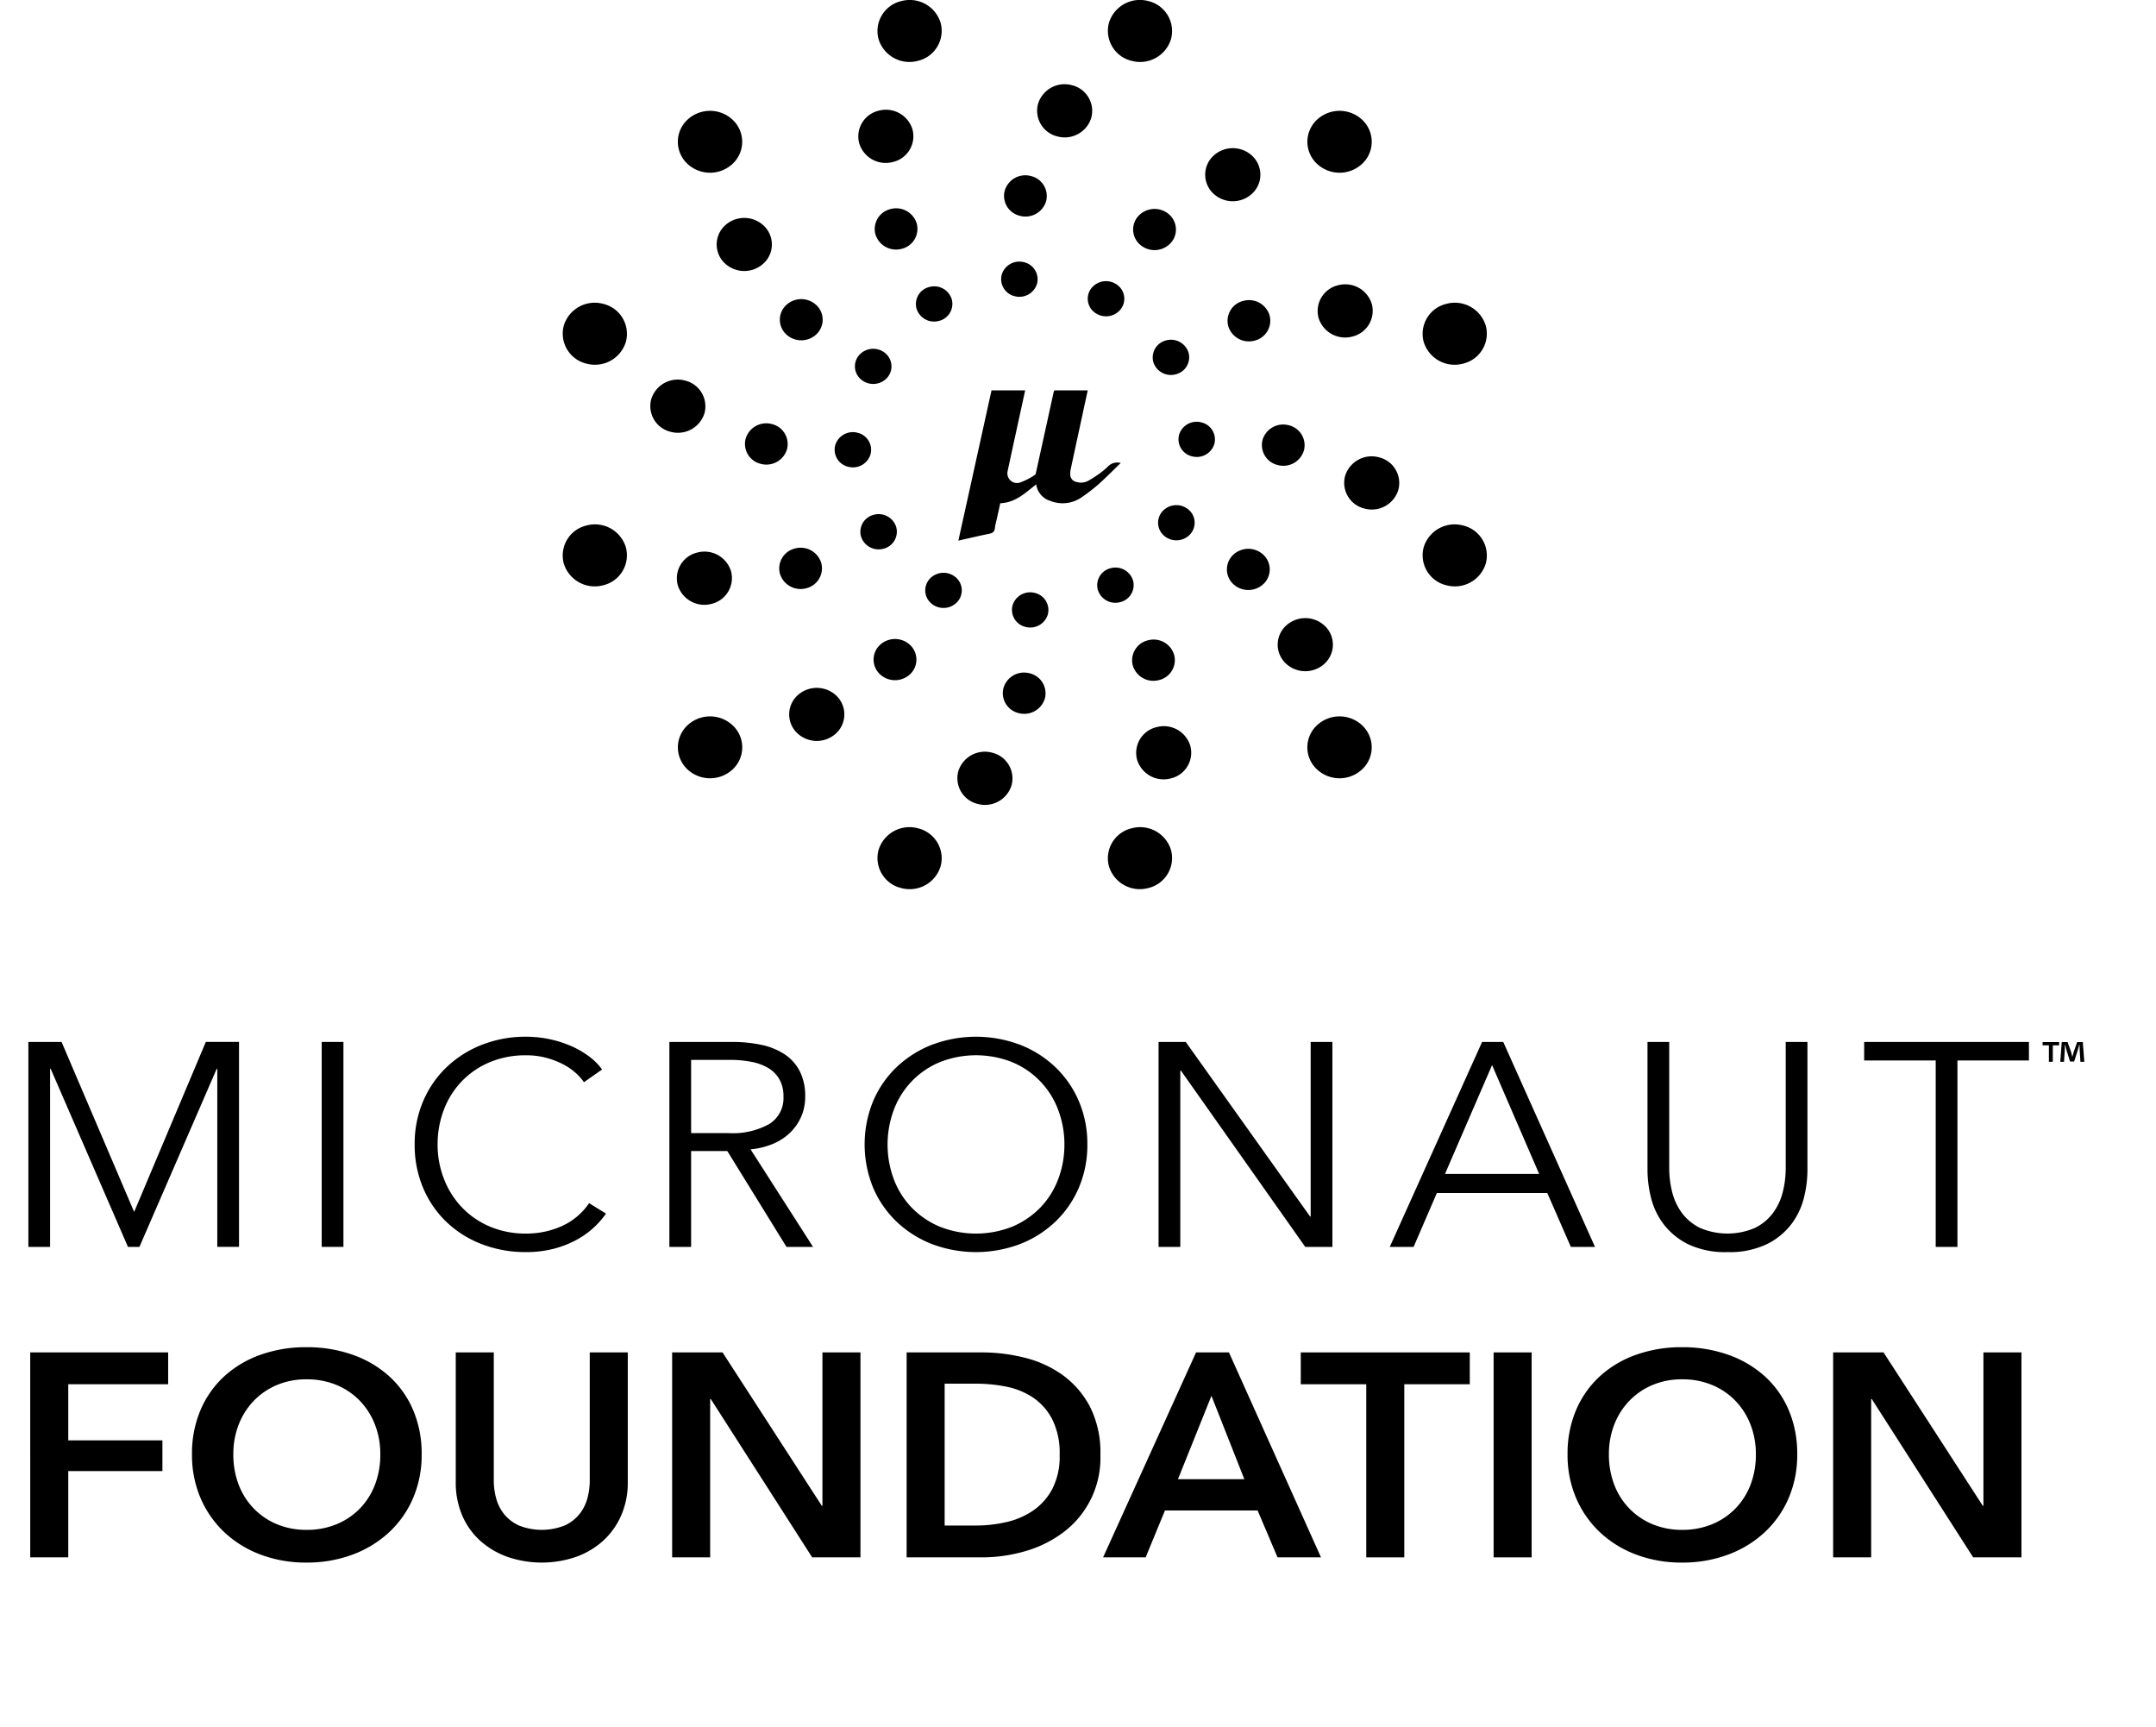 <svg xmlns="http://www.w3.org/2000/svg" viewBox="0 0 357.197 286.064"><title>Micronaut Foundation Stacked</title><path d="M22.2,200.673h.05l11.85-28.1h5.5v33.946H36V177.035h-.1L23.1,206.522H21.2L8.4,177.035H8.3v29.487H4.7V172.576h5.5Z"/><path d="M56.9,206.522H53.3V172.576h3.6Z"/><path d="M100.4,201.008a14.412,14.412,0,0,1-2.174,2.448,14.231,14.231,0,0,1-2.951,2.03,16.925,16.925,0,0,1-3.7,1.388,18.043,18.043,0,0,1-4.425.51,19.992,19.992,0,0,1-7.4-1.341,17.573,17.573,0,0,1-5.85-3.716,16.885,16.885,0,0,1-3.825-5.634,18.192,18.192,0,0,1-1.375-7.144,17.908,17.908,0,0,1,1.4-7.144,16.99,16.99,0,0,1,3.875-5.634,17.924,17.924,0,0,1,5.849-3.716,19.66,19.66,0,0,1,7.325-1.341,18.742,18.742,0,0,1,3.826.389,18.494,18.494,0,0,1,3.524,1.1,15.093,15.093,0,0,1,3,1.7,10.137,10.137,0,0,1,2.25,2.236l-3,2.11a8.7,8.7,0,0,0-1.475-1.63,10.045,10.045,0,0,0-2.174-1.438,13.987,13.987,0,0,0-2.726-1.007,12.569,12.569,0,0,0-3.175-.384,15.242,15.242,0,0,0-6.175,1.194A13.735,13.735,0,0,0,73.5,183.91a15.974,15.974,0,0,0-1,5.639,15.643,15.643,0,0,0,1.025,5.64,14.3,14.3,0,0,0,2.925,4.706,13.867,13.867,0,0,0,4.625,3.227,15.1,15.1,0,0,0,6.125,1.194,14.361,14.361,0,0,0,5.8-1.2,10.883,10.883,0,0,0,4.6-3.836Z"/><path d="M114.5,206.522h-3.6V172.576h10.4a23.01,23.01,0,0,1,4.825.479,11.174,11.174,0,0,1,3.851,1.559,7.454,7.454,0,0,1,2.524,2.805,9.036,9.036,0,0,1,.9,4.219,8.126,8.126,0,0,1-.7,3.405,8.4,8.4,0,0,1-1.9,2.66,9.129,9.129,0,0,1-2.85,1.8,12.786,12.786,0,0,1-3.6.863L134.7,206.522h-4.4l-9.8-15.87h-6Zm0-18.843h6.25a12.412,12.412,0,0,0,6.7-1.51,5.027,5.027,0,0,0,2.35-4.531,5.682,5.682,0,0,0-.65-2.829,5.2,5.2,0,0,0-1.8-1.87,8.438,8.438,0,0,0-2.8-1.055,18.409,18.409,0,0,0-3.65-.336h-6.4Z"/><path d="M180.148,189.549a17.938,17.938,0,0,1-1.4,7.144,17.032,17.032,0,0,1-3.876,5.634,17.923,17.923,0,0,1-5.85,3.716,20.676,20.676,0,0,1-14.65,0,17.923,17.923,0,0,1-5.85-3.716,17,17,0,0,1-3.875-5.634,18.927,18.927,0,0,1,0-14.288,17.02,17.02,0,0,1,3.875-5.634,17.939,17.939,0,0,1,5.85-3.716,20.676,20.676,0,0,1,14.65,0,17.939,17.939,0,0,1,5.85,3.716,17.052,17.052,0,0,1,3.876,5.634A17.942,17.942,0,0,1,180.148,189.549Zm-3.8.024a16.025,16.025,0,0,0-1-5.649,13.742,13.742,0,0,0-7.525-7.945,16.269,16.269,0,0,0-12.25,0,13.742,13.742,0,0,0-7.525,7.945,16.453,16.453,0,0,0,0,11.3,13.735,13.735,0,0,0,2.9,4.692,14.037,14.037,0,0,0,4.625,3.207,16.282,16.282,0,0,0,12.25,0,14.037,14.037,0,0,0,4.625-3.207,13.735,13.735,0,0,0,2.9-4.692A16.012,16.012,0,0,0,176.347,189.573Z"/><path d="M217.047,201.488h.1V172.576h3.6v33.946h-4.5l-20.6-29.2h-.1v29.2h-3.6V172.576h4.5Z"/><path d="M234.2,206.522h-3.95l15.3-33.946h3.5l15.2,33.946h-4l-3.9-8.918h-18.3Zm5.2-12.083H255l-7.8-18.027Z"/><path d="M286.2,207.384a14.231,14.231,0,0,1-6.55-1.318,11.554,11.554,0,0,1-4.05-3.332,12.019,12.019,0,0,1-2.075-4.387,19.029,19.029,0,0,1-.575-4.483V172.576h3.6v20.905a16.007,16.007,0,0,0,.5,4,9.8,9.8,0,0,0,1.625,3.452,8.3,8.3,0,0,0,2.976,2.445,11.538,11.538,0,0,0,9.1,0,8.289,8.289,0,0,0,2.974-2.445,9.8,9.8,0,0,0,1.625-3.452,16.007,16.007,0,0,0,.5-4v-20.9h3.6v21.288a19.134,19.134,0,0,1-.575,4.483,12.037,12.037,0,0,1-2.076,4.387,11.5,11.5,0,0,1-4.074,3.332A14.269,14.269,0,0,1,286.2,207.384Z"/><path d="M324.3,206.522h-3.6V175.645H308.846v-3.069h27.3v3.069H324.3Z"/><path d="M5.008,224h22.85v5.274H11.309v9.3h15.6v5.082h-15.6v14.288h-6.3Z"/><path d="M31.809,240.878a18.311,18.311,0,0,1,1.424-7.36,16.162,16.162,0,0,1,3.951-5.587,17.625,17.625,0,0,1,6-3.548,22.285,22.285,0,0,1,7.575-1.246,22.65,22.65,0,0,1,7.65,1.246,17.878,17.878,0,0,1,6.05,3.548,16,16,0,0,1,3.975,5.587,18.311,18.311,0,0,1,1.425,7.36,18.053,18.053,0,0,1-1.425,7.263,16.722,16.722,0,0,1-3.975,5.657,18.162,18.162,0,0,1-6.05,3.693,21.554,21.554,0,0,1-7.65,1.318,21.209,21.209,0,0,1-7.575-1.318,17.91,17.91,0,0,1-6-3.693,16.9,16.9,0,0,1-3.951-5.657A18.053,18.053,0,0,1,31.809,240.878Zm6.849,0a13.86,13.86,0,0,0,.875,5.009,11.589,11.589,0,0,0,2.5,3.956,11.468,11.468,0,0,0,3.85,2.613,12.578,12.578,0,0,0,4.925.935,12.764,12.764,0,0,0,4.95-.935,11.4,11.4,0,0,0,3.875-2.613,11.589,11.589,0,0,0,2.5-3.956,13.86,13.86,0,0,0,.875-5.009,13.408,13.408,0,0,0-.875-4.891,11.84,11.84,0,0,0-2.475-3.932,11.447,11.447,0,0,0-3.85-2.637,12.634,12.634,0,0,0-5-.959,12.452,12.452,0,0,0-4.975.959,11.514,11.514,0,0,0-3.825,2.637,11.84,11.84,0,0,0-2.475,3.932A13.408,13.408,0,0,0,38.658,240.878Z"/><path d="M104.008,245.48a13.47,13.47,0,0,1-1.1,5.538,12.425,12.425,0,0,1-3,4.195,13.3,13.3,0,0,1-4.5,2.661,17.538,17.538,0,0,1-11.3,0,13.568,13.568,0,0,1-4.525-2.661,11.978,11.978,0,0,1-3-4.195,13.73,13.73,0,0,1-1.075-5.538V224h6.3v21.24a11.112,11.112,0,0,0,.4,2.949,7.111,7.111,0,0,0,1.325,2.613,6.8,6.8,0,0,0,2.45,1.87,10.27,10.27,0,0,0,7.55,0,6.814,6.814,0,0,0,2.45-1.87,7.111,7.111,0,0,0,1.325-2.613,11.112,11.112,0,0,0,.4-2.949V224h6.3Z"/><path d="M111.357,224h8.351l16.449,25.412h.1V224h6.3v33.946h-8l-16.8-26.227h-.1v26.227h-6.3Z"/><path d="M150.207,224h12.55a28.96,28.96,0,0,1,6.95.863,18.371,18.371,0,0,1,6.3,2.852,15.125,15.125,0,0,1,4.55,5.227,16.721,16.721,0,0,1,1.75,8.031,15.37,15.37,0,0,1-6.3,12.946,19.355,19.355,0,0,1-6.3,3.045,25.619,25.619,0,0,1-6.95.982h-12.55Zm11.55,28.672a22.3,22.3,0,0,0,4.9-.551,13.026,13.026,0,0,0,4.425-1.87,10.084,10.084,0,0,0,3.225-3.573,11.664,11.664,0,0,0,1.25-5.7,12.41,12.41,0,0,0-1.25-5.945,9.786,9.786,0,0,0-3.225-3.6,12.3,12.3,0,0,0-4.425-1.773,25.518,25.518,0,0,0-4.9-.48h-5.25v23.494Z"/><path d="M198.158,224h5.449l15.25,33.946h-7.2l-3.3-7.768h-15.35l-3.2,7.768h-7.05Zm8,21-5.451-13.809L195.158,245Z"/><path d="M226.357,229.274h-10.85V224h28v5.274h-10.85v28.672h-6.3Z"/><path d="M247.457,224h6.3v33.946h-6.3Z"/><path d="M259.707,240.878a18.311,18.311,0,0,1,1.424-7.36,16.162,16.162,0,0,1,3.951-5.587,17.62,17.62,0,0,1,6-3.548,22.273,22.273,0,0,1,7.575-1.246,22.656,22.656,0,0,1,7.649,1.246,17.878,17.878,0,0,1,6.05,3.548,16.016,16.016,0,0,1,3.976,5.587,18.328,18.328,0,0,1,1.424,7.36,18.07,18.07,0,0,1-1.424,7.263,16.739,16.739,0,0,1-3.976,5.657,18.162,18.162,0,0,1-6.05,3.693,21.56,21.56,0,0,1-7.649,1.318,21.2,21.2,0,0,1-7.575-1.318,17.905,17.905,0,0,1-6-3.693,16.9,16.9,0,0,1-3.951-5.657A18.053,18.053,0,0,1,259.707,240.878Zm6.849,0a13.86,13.86,0,0,0,.875,5.009,11.589,11.589,0,0,0,2.5,3.956,11.452,11.452,0,0,0,3.851,2.613,12.574,12.574,0,0,0,4.925.935,12.762,12.762,0,0,0,4.949-.935,11.4,11.4,0,0,0,3.875-2.613,11.589,11.589,0,0,0,2.5-3.956,13.86,13.86,0,0,0,.875-5.009,13.408,13.408,0,0,0-.875-4.891,11.84,11.84,0,0,0-2.475-3.932,11.443,11.443,0,0,0-3.849-2.637,12.634,12.634,0,0,0-5-.959,12.453,12.453,0,0,0-4.976.959,11.5,11.5,0,0,0-3.824,2.637,11.826,11.826,0,0,0-2.476,3.932A13.408,13.408,0,0,0,266.556,240.878Z"/><path d="M303.707,224h8.349l16.45,25.412h.1V224h6.3v33.946h-8l-16.8-26.227h-.1v26.227h-6.3Z"/><path d="M341.147,172.6v.539H340.1v2.723h-.647v-2.723h-1.044V172.6Zm3.526,3.262-.12-1.919c-.011-.252-.011-.564-.023-.911h-.036c-.084.288-.18.672-.277.972l-.587,1.81h-.672l-.587-1.859c-.06-.251-.157-.635-.228-.923h-.036c0,.3-.012.611-.024.911l-.121,1.919h-.623l.24-3.262h.971l.564,1.595c.072.252.133.492.217.828h.011c.084-.3.156-.576.228-.816l.563-1.607h.936l.252,3.262Z"/><path d="M199.045,69.96a3.035,3.035,0,0,0-3.7,2.054,2.9,2.9,0,0,0,2.138,3.566,3.036,3.036,0,0,0,3.706-2.057A2.9,2.9,0,0,0,199.045,69.96Z"/><path d="M193.213,56.374a2.915,2.915,0,0,0-2.142,3.572A3.045,3.045,0,0,0,194.78,62a2.9,2.9,0,0,0,2.141-3.564A3.048,3.048,0,0,0,193.213,56.374Z"/><path d="M181.1,51.54a3.116,3.116,0,0,0,4.282,0,2.831,2.831,0,0,0,0-4.118,3.109,3.109,0,0,0-4.279,0A2.833,2.833,0,0,0,181.1,51.54Z"/><path d="M168.1,49.056A3.047,3.047,0,0,0,171.809,47a2.9,2.9,0,0,0-2.142-3.566,3.041,3.041,0,0,0-3.706,2.059A2.906,2.906,0,0,0,168.1,49.056Z"/><path d="M153.981,47.531a2.9,2.9,0,0,0-2.14,3.567,3.046,3.046,0,0,0,3.708,2.059,2.905,2.905,0,0,0,2.139-3.57A3.04,3.04,0,0,0,153.981,47.531Z"/><path d="M146.81,62.744a2.837,2.837,0,0,0,0-4.12,3.112,3.112,0,0,0-4.284,0,2.833,2.833,0,0,0,0,4.115A3.119,3.119,0,0,0,146.81,62.744Z"/><path d="M144.225,75.247a2.9,2.9,0,0,0-2.138-3.566,3.042,3.042,0,0,0-3.71,2.06,2.9,2.9,0,0,0,2.141,3.566A3.038,3.038,0,0,0,144.225,75.247Z"/><path d="M146.349,90.889a2.9,2.9,0,0,0,2.14-3.567,3.037,3.037,0,0,0-3.708-2.059,2.9,2.9,0,0,0-2.14,3.568A3.05,3.05,0,0,0,146.349,90.889Z"/><path d="M158.456,95.724a3.114,3.114,0,0,0-4.28,0,2.836,2.836,0,0,0,0,4.119,3.112,3.112,0,0,0,4.28,0A2.832,2.832,0,0,0,158.456,95.724Z"/><path d="M171.463,98.21a3.044,3.044,0,0,0-3.707,2.057,2.9,2.9,0,0,0,2.141,3.566,3.039,3.039,0,0,0,3.7-2.057A2.9,2.9,0,0,0,171.463,98.21Z"/><path d="M185.583,99.733a2.9,2.9,0,0,0,2.139-3.567,3.039,3.039,0,0,0-3.709-2.055,2.9,2.9,0,0,0-2.137,3.563A3.037,3.037,0,0,0,185.583,99.733Z"/><path d="M192.755,84.52a2.834,2.834,0,0,0,0,4.119,3.11,3.11,0,0,0,4.282,0,2.836,2.836,0,0,0,0-4.12A3.115,3.115,0,0,0,192.755,84.52Z"/><path d="M209.178,72.849a3.4,3.4,0,0,0,2.507,4.175,3.559,3.559,0,0,0,4.343-2.411,3.4,3.4,0,0,0-2.509-4.179A3.566,3.566,0,0,0,209.178,72.849Z"/><path d="M206,49.832a3.4,3.4,0,0,0-2.511,4.179,3.568,3.568,0,0,0,4.342,2.413,3.4,3.4,0,0,0,2.51-4.177A3.559,3.559,0,0,0,206,49.832Z"/><path d="M188.772,35.6a3.323,3.323,0,0,0,0,4.826,3.647,3.647,0,0,0,5.015,0,3.327,3.327,0,0,0,0-4.826A3.657,3.657,0,0,0,188.772,35.6Z"/><path d="M168.967,35.745a3.564,3.564,0,0,0,4.345-2.413,3.4,3.4,0,0,0-2.51-4.177,3.564,3.564,0,0,0-4.344,2.414A3.4,3.4,0,0,0,168.967,35.745Z"/><path d="M147.543,34.625a3.4,3.4,0,0,0-2.508,4.177,3.567,3.567,0,0,0,4.343,2.412,3.4,3.4,0,0,0,2.506-4.181A3.561,3.561,0,0,0,147.543,34.625Z"/><path d="M135.257,55.366a3.317,3.317,0,0,0,0-4.823,3.649,3.649,0,0,0-5.016,0,3.315,3.315,0,0,0,0,4.821A3.645,3.645,0,0,0,135.257,55.366Z"/><path d="M130.386,74.417a3.407,3.407,0,0,0-2.506-4.181,3.566,3.566,0,0,0-4.344,2.415,3.4,3.4,0,0,0,2.506,4.178A3.565,3.565,0,0,0,130.386,74.417Z"/><path d="M133.564,97.435a3.4,3.4,0,0,0,2.5-4.18,3.56,3.56,0,0,0-4.339-2.413,3.4,3.4,0,0,0-2.511,4.178A3.572,3.572,0,0,0,133.564,97.435Z"/><path d="M150.788,111.663a3.321,3.321,0,0,0,0-4.826,3.65,3.65,0,0,0-5.017,0,3.321,3.321,0,0,0,0,4.824A3.651,3.651,0,0,0,150.788,111.663Z"/><path d="M170.6,111.521a3.558,3.558,0,0,0-4.345,2.412,3.4,3.4,0,0,0,2.507,4.178,3.565,3.565,0,0,0,4.345-2.412A3.4,3.4,0,0,0,170.6,111.521Z"/><path d="M190.187,106.055a3.4,3.4,0,0,0-2.509,4.175,3.563,3.563,0,0,0,4.344,2.411,3.4,3.4,0,0,0,2.506-4.176A3.55,3.55,0,0,0,190.187,106.055Z"/><path d="M204.306,91.9a3.324,3.324,0,0,0,0,4.824,3.653,3.653,0,0,0,5.02,0,3.317,3.317,0,0,0,0-4.822A3.649,3.649,0,0,0,204.306,91.9Z"/><path d="M228.446,75.739a4.6,4.6,0,0,0-5.6,3.112,4.386,4.386,0,0,0,3.234,5.386,4.591,4.591,0,0,0,5.595-3.114A4.38,4.38,0,0,0,228.446,75.739Z"/><path d="M221.681,47.25a4.384,4.384,0,0,0-3.235,5.382,4.6,4.6,0,0,0,5.6,3.112,4.38,4.38,0,0,0,3.231-5.386A4.592,4.592,0,0,0,221.681,47.25Z"/><path d="M207.476,32.043a4.278,4.278,0,0,0,0-6.215,4.7,4.7,0,0,0-6.466,0,4.281,4.281,0,0,0,0,6.218A4.7,4.7,0,0,0,207.476,32.043Z"/><path d="M175.205,22.6a4.594,4.594,0,0,0,5.6-3.111,4.377,4.377,0,0,0-3.232-5.381,4.591,4.591,0,0,0-5.6,3.107A4.379,4.379,0,0,0,175.205,22.6Z"/><path d="M147.946,26.827a4.377,4.377,0,0,0,3.232-5.385,4.593,4.593,0,0,0-5.6-3.107,4.384,4.384,0,0,0-3.233,5.384A4.589,4.589,0,0,0,147.946,26.827Z"/><path d="M126.538,37.382a4.7,4.7,0,0,0-6.463,0,4.281,4.281,0,0,0,0,6.219,4.706,4.706,0,0,0,6.464,0A4.273,4.273,0,0,0,126.538,37.382Z"/><path d="M116.722,68.416a4.391,4.391,0,0,0-3.234-5.386,4.594,4.594,0,0,0-5.6,3.107,4.382,4.382,0,0,0,3.232,5.387A4.6,4.6,0,0,0,116.722,68.416Z"/><path d="M117.885,100.018a4.393,4.393,0,0,0,3.234-5.387,4.6,4.6,0,0,0-5.605-3.11,4.384,4.384,0,0,0-3.231,5.386A4.606,4.606,0,0,0,117.885,100.018Z"/><path d="M132.086,115.216a4.282,4.282,0,0,0,0,6.219,4.706,4.706,0,0,0,6.465,0,4.288,4.288,0,0,0,0-6.221A4.714,4.714,0,0,0,132.086,115.216Z"/><path d="M164.359,124.663a4.6,4.6,0,0,0-5.6,3.11,4.386,4.386,0,0,0,3.236,5.386,4.6,4.6,0,0,0,5.6-3.107A4.384,4.384,0,0,0,164.359,124.663Z"/><path d="M191.615,120.437a4.378,4.378,0,0,0-3.233,5.38,4.6,4.6,0,0,0,5.6,3.111,4.378,4.378,0,0,0,3.228-5.383A4.583,4.583,0,0,0,191.615,120.437Z"/><path d="M219.489,103.666a4.707,4.707,0,0,0-6.466,0,4.279,4.279,0,0,0,0,6.218,4.7,4.7,0,0,0,6.465,0A4.279,4.279,0,0,0,219.489,103.666Z"/><path d="M242.394,87.038a5.356,5.356,0,0,0-6.529,3.623,5.109,5.109,0,0,0,3.771,6.279,5.357,5.357,0,0,0,6.529-3.628A5.107,5.107,0,0,0,242.394,87.038Z"/><path d="M242.394,60.23a5.106,5.106,0,0,0,3.764-6.279,5.353,5.353,0,0,0-6.524-3.625,5.106,5.106,0,0,0-3.768,6.279A5.359,5.359,0,0,0,242.394,60.23Z"/><path d="M225.7,27.109a4.988,4.988,0,0,0,0-7.251,5.481,5.481,0,0,0-7.535,0,4.982,4.982,0,0,0,0,7.248A5.48,5.48,0,0,0,225.7,27.109Z"/><path d="M187.487,10.079a5.355,5.355,0,0,0,6.528-3.624,5.111,5.111,0,0,0-3.769-6.28A5.359,5.359,0,0,0,183.719,3.8,5.111,5.111,0,0,0,187.487,10.079Z"/><path d="M152.075,10.077a5.11,5.11,0,0,0,3.77-6.278,5.355,5.355,0,0,0-6.53-3.618,5.1,5.1,0,0,0-3.767,6.274A5.352,5.352,0,0,0,152.075,10.077Z"/><path d="M121.4,27.109a4.989,4.989,0,0,0,0-7.252,5.484,5.484,0,0,0-7.536,0,4.99,4.99,0,0,0,0,7.251A5.486,5.486,0,0,0,121.4,27.109Z"/><path d="M99.931,50.326A5.357,5.357,0,0,0,93.4,53.951a5.114,5.114,0,0,0,3.772,6.279,5.358,5.358,0,0,0,6.527-3.625A5.108,5.108,0,0,0,99.931,50.326Z"/><path d="M97.172,87.038A5.1,5.1,0,0,0,93.4,93.316a5.363,5.363,0,0,0,6.528,3.624,5.1,5.1,0,0,0,3.765-6.279A5.346,5.346,0,0,0,97.172,87.038Z"/><path d="M113.871,120.158a4.988,4.988,0,0,0,0,7.25,5.489,5.489,0,0,0,7.539,0,4.986,4.986,0,0,0,0-7.247A5.474,5.474,0,0,0,113.871,120.158Z"/><path d="M152.074,137.188a5.353,5.353,0,0,0-6.528,3.624,5.108,5.108,0,0,0,3.769,6.275,5.348,5.348,0,0,0,6.526-3.62A5.1,5.1,0,0,0,152.074,137.188Z"/><path d="M187.487,137.19a5.1,5.1,0,0,0-3.767,6.275,5.345,5.345,0,0,0,6.526,3.619,5.108,5.108,0,0,0,3.769-6.275A5.349,5.349,0,0,0,187.487,137.19Z"/><path d="M218.16,120.16a4.978,4.978,0,0,0,0,7.245,5.48,5.48,0,0,0,7.536,0,4.983,4.983,0,0,0,0-7.247A5.468,5.468,0,0,0,218.16,120.16Z"/><path d="M185.677,76.688a2.107,2.107,0,0,0-2,.469,13.679,13.679,0,0,1-1.683,1.4,18.022,18.022,0,0,1-1.727,1.089,2.493,2.493,0,0,1-1.86.192,1.265,1.265,0,0,1-1.095-1.315,3.592,3.592,0,0,1,.064-.74c.65-3.036,2.537-11.76,2.836-13.125h-5.547c-.036.113-.082.219-.108.329q-1.451,6.623-2.909,13.24c-.035.153-.074.368-.185.43a11.488,11.488,0,0,1-2.3,1.2,1.6,1.6,0,0,1-2.217-1.84c.019-.163,2.606-12.014,2.9-13.359H164.27c-1.826,8.279-3.651,16.556-5.492,24.886.234-.045,3.549-.828,5.083-1.128.62-.122.923-.364.971-.973a9.845,9.845,0,0,1,.261-1.264c.213-.949.421-1.9.627-2.826,2.547-.106,4.16-1.73,5.957-3.129a3.317,3.317,0,0,0,2.365,2.75,5.509,5.509,0,0,0,5-.5,30.163,30.163,0,0,0,2.99-2.293C183.268,79.072,184.424,77.89,185.677,76.688Z"/></svg>